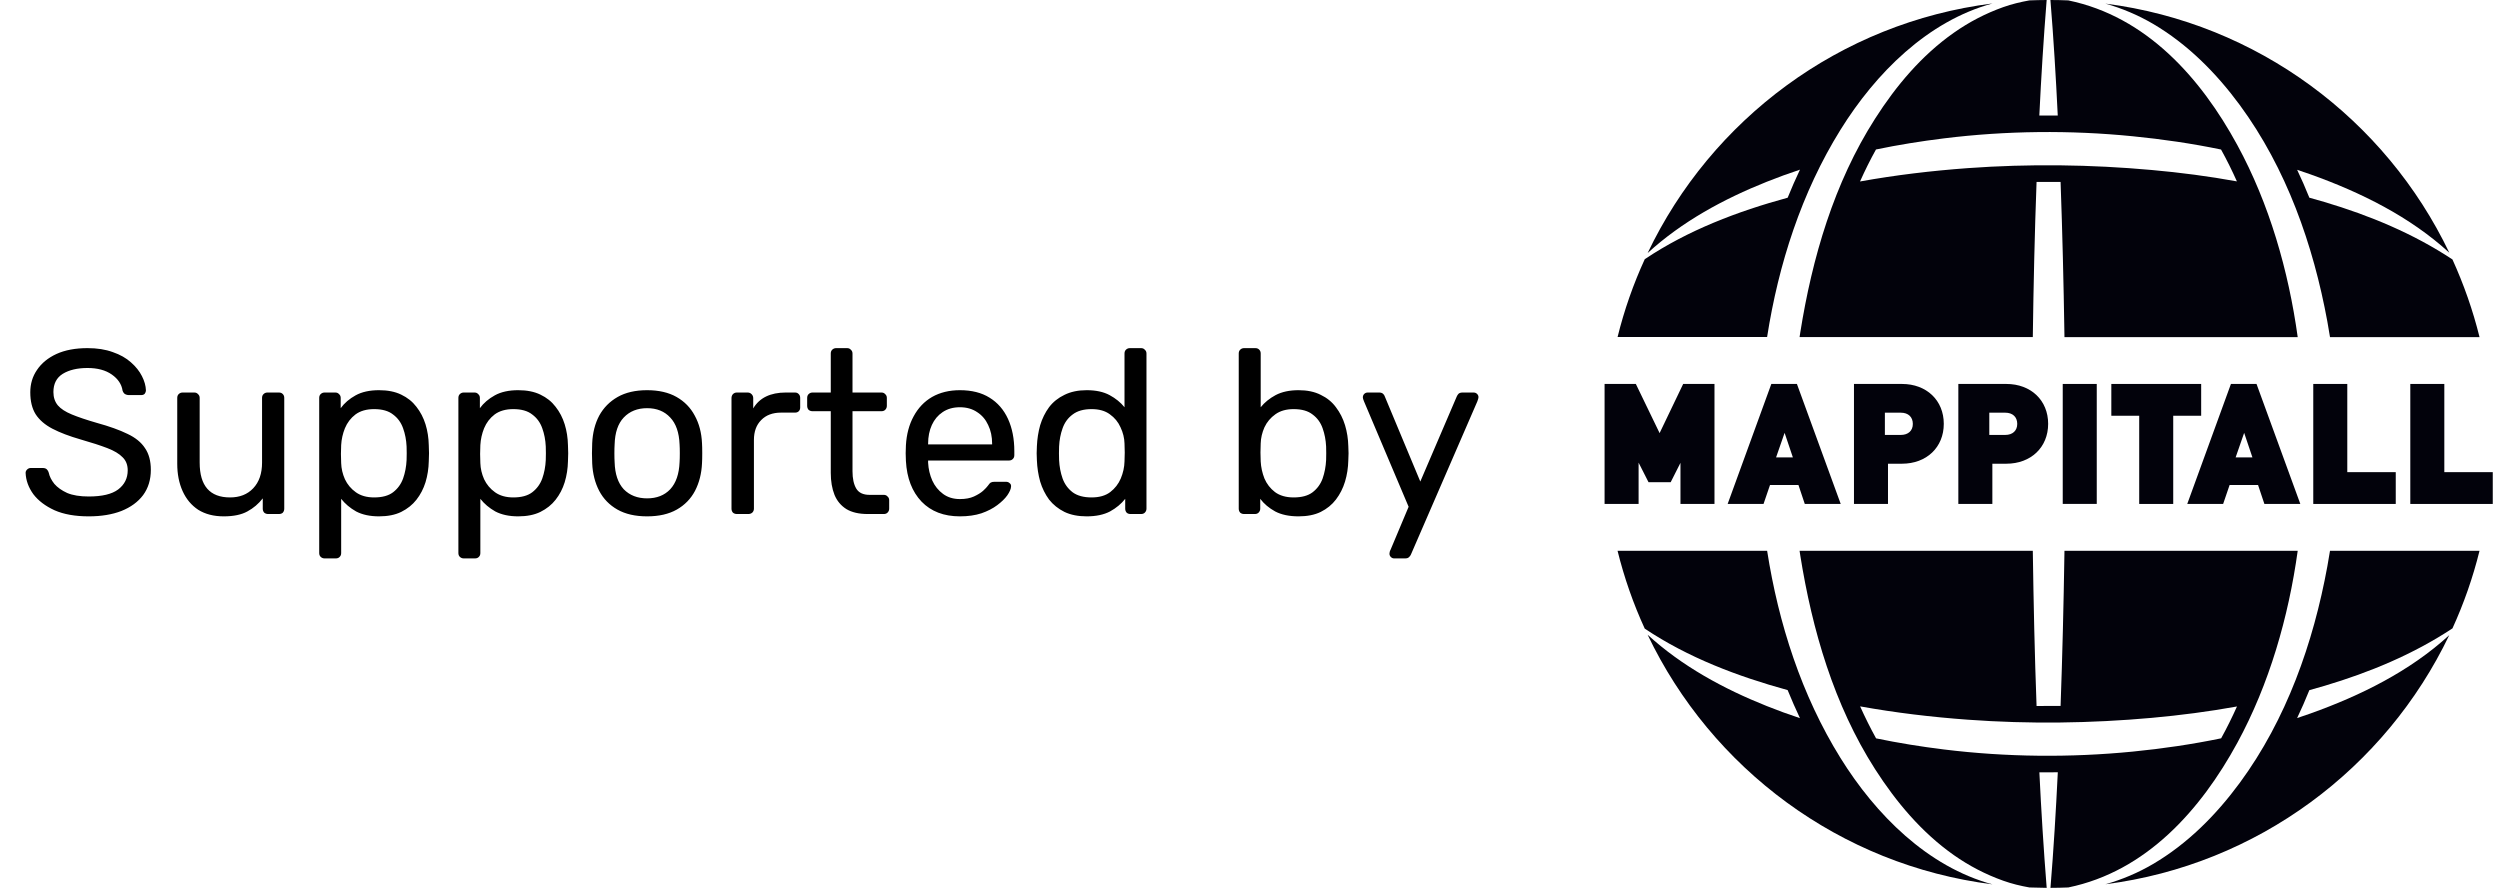 <svg width="107" height="38" viewBox="0 0 107 38" fill="none" xmlns="http://www.w3.org/2000/svg">
<path d="M3.796 22.1C3.216 22.1 2.729 22.013 2.336 21.84C1.942 21.66 1.639 21.43 1.426 21.15C1.219 20.863 1.109 20.56 1.096 20.24C1.096 20.187 1.116 20.14 1.156 20.1C1.202 20.053 1.256 20.03 1.316 20.03H1.826C1.906 20.03 1.966 20.05 2.006 20.09C2.046 20.13 2.072 20.177 2.086 20.23C2.119 20.39 2.199 20.55 2.326 20.71C2.459 20.863 2.642 20.993 2.876 21.1C3.116 21.2 3.422 21.25 3.796 21.25C4.369 21.25 4.789 21.15 5.056 20.95C5.329 20.743 5.466 20.47 5.466 20.13C5.466 19.897 5.392 19.71 5.246 19.57C5.106 19.423 4.889 19.293 4.596 19.18C4.302 19.067 3.922 18.943 3.456 18.81C2.969 18.67 2.566 18.517 2.246 18.35C1.926 18.183 1.686 17.977 1.526 17.73C1.372 17.483 1.296 17.17 1.296 16.79C1.296 16.43 1.392 16.11 1.586 15.83C1.779 15.543 2.056 15.317 2.416 15.15C2.782 14.983 3.226 14.9 3.746 14.9C4.159 14.9 4.519 14.957 4.826 15.07C5.139 15.177 5.399 15.323 5.606 15.51C5.812 15.69 5.969 15.887 6.076 16.1C6.182 16.307 6.239 16.51 6.246 16.71C6.246 16.757 6.229 16.803 6.196 16.85C6.162 16.89 6.109 16.91 6.036 16.91H5.506C5.459 16.91 5.409 16.897 5.356 16.87C5.309 16.843 5.272 16.793 5.246 16.72C5.206 16.447 5.052 16.217 4.786 16.03C4.519 15.843 4.172 15.75 3.746 15.75C3.312 15.75 2.959 15.833 2.686 16C2.419 16.167 2.286 16.427 2.286 16.78C2.286 17.007 2.349 17.197 2.476 17.35C2.602 17.497 2.802 17.627 3.076 17.74C3.349 17.853 3.706 17.973 4.146 18.1C4.679 18.247 5.116 18.403 5.456 18.57C5.796 18.73 6.046 18.933 6.206 19.18C6.372 19.42 6.456 19.73 6.456 20.11C6.456 20.53 6.346 20.89 6.126 21.19C5.906 21.483 5.596 21.71 5.196 21.87C4.802 22.023 4.336 22.1 3.796 22.1ZM9.576 22.1C9.15 22.1 8.786 22.007 8.486 21.82C8.193 21.627 7.97 21.36 7.816 21.02C7.663 20.68 7.586 20.29 7.586 19.85V17.03C7.586 16.963 7.606 16.91 7.646 16.87C7.693 16.823 7.75 16.8 7.816 16.8H8.316C8.383 16.8 8.436 16.823 8.476 16.87C8.523 16.91 8.546 16.963 8.546 17.03V19.8C8.546 20.793 8.98 21.29 9.846 21.29C10.26 21.29 10.59 21.16 10.836 20.9C11.09 20.633 11.216 20.267 11.216 19.8V17.03C11.216 16.963 11.236 16.91 11.277 16.87C11.323 16.823 11.38 16.8 11.447 16.8H11.937C12.01 16.8 12.066 16.823 12.107 16.87C12.146 16.91 12.166 16.963 12.166 17.03V21.77C12.166 21.837 12.146 21.893 12.107 21.94C12.066 21.98 12.01 22 11.937 22H11.476C11.41 22 11.353 21.98 11.306 21.94C11.267 21.893 11.246 21.837 11.246 21.77V21.33C11.066 21.563 10.847 21.75 10.586 21.89C10.333 22.03 9.996 22.1 9.576 22.1ZM13.892 23.9C13.825 23.9 13.769 23.877 13.722 23.83C13.682 23.79 13.662 23.737 13.662 23.67V17.03C13.662 16.963 13.682 16.91 13.722 16.87C13.769 16.823 13.825 16.8 13.892 16.8H14.352C14.419 16.8 14.472 16.823 14.512 16.87C14.559 16.91 14.582 16.963 14.582 17.03V17.47C14.742 17.25 14.955 17.067 15.222 16.92C15.489 16.773 15.822 16.7 16.222 16.7C16.595 16.7 16.912 16.763 17.172 16.89C17.439 17.017 17.655 17.19 17.822 17.41C17.995 17.63 18.125 17.88 18.212 18.16C18.299 18.44 18.345 18.74 18.352 19.06C18.359 19.167 18.362 19.28 18.362 19.4C18.362 19.52 18.359 19.633 18.352 19.74C18.345 20.053 18.299 20.353 18.212 20.64C18.125 20.92 17.995 21.17 17.822 21.39C17.655 21.603 17.439 21.777 17.172 21.91C16.912 22.037 16.595 22.1 16.222 22.1C15.835 22.1 15.509 22.03 15.242 21.89C14.982 21.743 14.769 21.563 14.602 21.35V23.67C14.602 23.737 14.582 23.79 14.542 23.83C14.502 23.877 14.445 23.9 14.372 23.9H13.892ZM16.012 21.29C16.359 21.29 16.629 21.217 16.822 21.07C17.022 20.917 17.165 20.72 17.252 20.48C17.339 20.233 17.389 19.97 17.402 19.69C17.409 19.497 17.409 19.303 17.402 19.11C17.389 18.83 17.339 18.57 17.252 18.33C17.165 18.083 17.022 17.887 16.822 17.74C16.629 17.587 16.359 17.51 16.012 17.51C15.685 17.51 15.419 17.587 15.212 17.74C15.012 17.893 14.862 18.09 14.762 18.33C14.669 18.563 14.615 18.803 14.602 19.05C14.595 19.157 14.592 19.283 14.592 19.43C14.592 19.577 14.595 19.707 14.602 19.82C14.609 20.053 14.662 20.283 14.762 20.51C14.869 20.737 15.025 20.923 15.232 21.07C15.439 21.217 15.699 21.29 16.012 21.29ZM19.849 23.9C19.782 23.9 19.726 23.877 19.679 23.83C19.639 23.79 19.619 23.737 19.619 23.67V17.03C19.619 16.963 19.639 16.91 19.679 16.87C19.726 16.823 19.782 16.8 19.849 16.8H20.309C20.376 16.8 20.429 16.823 20.469 16.87C20.516 16.91 20.539 16.963 20.539 17.03V17.47C20.699 17.25 20.913 17.067 21.179 16.92C21.446 16.773 21.779 16.7 22.179 16.7C22.552 16.7 22.869 16.763 23.129 16.89C23.396 17.017 23.613 17.19 23.779 17.41C23.953 17.63 24.082 17.88 24.169 18.16C24.256 18.44 24.302 18.74 24.309 19.06C24.316 19.167 24.319 19.28 24.319 19.4C24.319 19.52 24.316 19.633 24.309 19.74C24.302 20.053 24.256 20.353 24.169 20.64C24.082 20.92 23.953 21.17 23.779 21.39C23.613 21.603 23.396 21.777 23.129 21.91C22.869 22.037 22.552 22.1 22.179 22.1C21.793 22.1 21.466 22.03 21.199 21.89C20.939 21.743 20.726 21.563 20.559 21.35V23.67C20.559 23.737 20.539 23.79 20.499 23.83C20.459 23.877 20.402 23.9 20.329 23.9H19.849ZM21.969 21.29C22.316 21.29 22.586 21.217 22.779 21.07C22.979 20.917 23.122 20.72 23.209 20.48C23.296 20.233 23.346 19.97 23.359 19.69C23.366 19.497 23.366 19.303 23.359 19.11C23.346 18.83 23.296 18.57 23.209 18.33C23.122 18.083 22.979 17.887 22.779 17.74C22.586 17.587 22.316 17.51 21.969 17.51C21.642 17.51 21.376 17.587 21.169 17.74C20.969 17.893 20.819 18.09 20.719 18.33C20.626 18.563 20.573 18.803 20.559 19.05C20.552 19.157 20.549 19.283 20.549 19.43C20.549 19.577 20.552 19.707 20.559 19.82C20.566 20.053 20.619 20.283 20.719 20.51C20.826 20.737 20.983 20.923 21.189 21.07C21.396 21.217 21.656 21.29 21.969 21.29ZM27.696 22.1C27.189 22.1 26.766 22.003 26.426 21.81C26.086 21.617 25.826 21.35 25.646 21.01C25.466 20.663 25.366 20.27 25.346 19.83C25.34 19.717 25.336 19.573 25.336 19.4C25.336 19.22 25.34 19.077 25.346 18.97C25.366 18.523 25.466 18.13 25.646 17.79C25.833 17.45 26.096 17.183 26.436 16.99C26.776 16.797 27.196 16.7 27.696 16.7C28.196 16.7 28.616 16.797 28.956 16.99C29.296 17.183 29.556 17.45 29.736 17.79C29.923 18.13 30.026 18.523 30.046 18.97C30.053 19.077 30.056 19.22 30.056 19.4C30.056 19.573 30.053 19.717 30.046 19.83C30.026 20.27 29.926 20.663 29.746 21.01C29.566 21.35 29.306 21.617 28.966 21.81C28.626 22.003 28.203 22.1 27.696 22.1ZM27.696 21.33C28.11 21.33 28.439 21.2 28.686 20.94C28.933 20.673 29.066 20.287 29.086 19.78C29.093 19.68 29.096 19.553 29.096 19.4C29.096 19.247 29.093 19.12 29.086 19.02C29.066 18.513 28.933 18.13 28.686 17.87C28.439 17.603 28.11 17.47 27.696 17.47C27.283 17.47 26.95 17.603 26.696 17.87C26.45 18.13 26.32 18.513 26.306 19.02C26.299 19.12 26.296 19.247 26.296 19.4C26.296 19.553 26.299 19.68 26.306 19.78C26.32 20.287 26.45 20.673 26.696 20.94C26.95 21.2 27.283 21.33 27.696 21.33ZM31.538 22C31.472 22 31.415 21.98 31.368 21.94C31.328 21.893 31.308 21.837 31.308 21.77V17.04C31.308 16.973 31.328 16.917 31.368 16.87C31.415 16.823 31.472 16.8 31.538 16.8H31.998C32.065 16.8 32.122 16.823 32.168 16.87C32.215 16.917 32.238 16.973 32.238 17.04V17.48C32.372 17.253 32.555 17.083 32.788 16.97C33.022 16.857 33.302 16.8 33.628 16.8H34.028C34.095 16.8 34.148 16.823 34.188 16.87C34.228 16.91 34.248 16.963 34.248 17.03V17.44C34.248 17.507 34.228 17.56 34.188 17.6C34.148 17.64 34.095 17.66 34.028 17.66H33.428C33.068 17.66 32.785 17.767 32.578 17.98C32.372 18.187 32.268 18.47 32.268 18.83V21.77C32.268 21.837 32.245 21.893 32.198 21.94C32.152 21.98 32.095 22 32.028 22H31.538ZM37.137 22C36.764 22 36.461 21.93 36.227 21.79C35.994 21.643 35.824 21.44 35.717 21.18C35.611 20.913 35.557 20.6 35.557 20.24V17.6H34.777C34.711 17.6 34.654 17.58 34.607 17.54C34.567 17.493 34.547 17.437 34.547 17.37V17.03C34.547 16.963 34.567 16.91 34.607 16.87C34.654 16.823 34.711 16.8 34.777 16.8H35.557V15.13C35.557 15.063 35.577 15.01 35.617 14.97C35.664 14.923 35.721 14.9 35.787 14.9H36.257C36.324 14.9 36.377 14.923 36.417 14.97C36.464 15.01 36.487 15.063 36.487 15.13V16.8H37.727C37.794 16.8 37.847 16.823 37.887 16.87C37.934 16.91 37.957 16.963 37.957 17.03V17.37C37.957 17.437 37.934 17.493 37.887 17.54C37.847 17.58 37.794 17.6 37.727 17.6H36.487V20.17C36.487 20.483 36.541 20.73 36.647 20.91C36.754 21.09 36.944 21.18 37.217 21.18H37.827C37.894 21.18 37.947 21.203 37.987 21.25C38.034 21.29 38.057 21.343 38.057 21.41V21.77C38.057 21.837 38.034 21.893 37.987 21.94C37.947 21.98 37.894 22 37.827 22H37.137ZM41.083 22.1C40.397 22.1 39.85 21.89 39.443 21.47C39.037 21.043 38.813 20.463 38.773 19.73C38.767 19.643 38.763 19.533 38.763 19.4C38.763 19.26 38.767 19.147 38.773 19.06C38.8 18.587 38.91 18.173 39.103 17.82C39.297 17.46 39.56 17.183 39.893 16.99C40.233 16.797 40.63 16.7 41.083 16.7C41.59 16.7 42.013 16.807 42.353 17.02C42.7 17.233 42.963 17.537 43.143 17.93C43.323 18.323 43.413 18.783 43.413 19.31V19.48C43.413 19.553 43.39 19.61 43.343 19.65C43.303 19.69 43.25 19.71 43.183 19.71H39.723C39.723 19.717 39.723 19.73 39.723 19.75C39.723 19.77 39.723 19.787 39.723 19.8C39.737 20.073 39.797 20.33 39.903 20.57C40.01 20.803 40.163 20.993 40.363 21.14C40.563 21.287 40.803 21.36 41.083 21.36C41.323 21.36 41.523 21.323 41.683 21.25C41.843 21.177 41.973 21.097 42.073 21.01C42.173 20.917 42.24 20.847 42.273 20.8C42.333 20.713 42.38 20.663 42.413 20.65C42.447 20.63 42.5 20.62 42.573 20.62H43.053C43.12 20.62 43.173 20.64 43.213 20.68C43.26 20.713 43.28 20.763 43.273 20.83C43.267 20.93 43.213 21.053 43.113 21.2C43.013 21.34 42.87 21.48 42.683 21.62C42.497 21.76 42.27 21.877 42.003 21.97C41.737 22.057 41.43 22.1 41.083 22.1ZM39.723 19.02H42.463V18.99C42.463 18.69 42.407 18.423 42.293 18.19C42.187 17.957 42.03 17.773 41.823 17.64C41.617 17.5 41.37 17.43 41.083 17.43C40.797 17.43 40.55 17.5 40.343 17.64C40.143 17.773 39.99 17.957 39.883 18.19C39.777 18.423 39.723 18.69 39.723 18.99V19.02ZM46.509 22.1C46.142 22.1 45.826 22.037 45.559 21.91C45.292 21.777 45.072 21.6 44.899 21.38C44.733 21.153 44.606 20.897 44.519 20.61C44.439 20.323 44.392 20.02 44.379 19.7C44.373 19.593 44.369 19.493 44.369 19.4C44.369 19.307 44.373 19.207 44.379 19.1C44.392 18.787 44.439 18.487 44.519 18.2C44.606 17.913 44.733 17.657 44.899 17.43C45.072 17.203 45.292 17.027 45.559 16.9C45.826 16.767 46.142 16.7 46.509 16.7C46.903 16.7 47.229 16.77 47.489 16.91C47.749 17.05 47.962 17.223 48.129 17.43V15.13C48.129 15.063 48.149 15.01 48.189 14.97C48.236 14.923 48.292 14.9 48.359 14.9H48.839C48.906 14.9 48.959 14.923 48.999 14.97C49.046 15.01 49.069 15.063 49.069 15.13V21.77C49.069 21.837 49.046 21.893 48.999 21.94C48.959 21.98 48.906 22 48.839 22H48.389C48.316 22 48.259 21.98 48.219 21.94C48.179 21.893 48.159 21.837 48.159 21.77V21.35C47.992 21.563 47.776 21.743 47.509 21.89C47.242 22.03 46.909 22.1 46.509 22.1ZM46.719 21.29C47.053 21.29 47.319 21.213 47.519 21.06C47.719 20.907 47.869 20.713 47.969 20.48C48.069 20.24 48.123 19.997 48.129 19.75C48.136 19.643 48.139 19.517 48.139 19.37C48.139 19.217 48.136 19.087 48.129 18.98C48.123 18.747 48.066 18.517 47.959 18.29C47.859 18.063 47.706 17.877 47.499 17.73C47.299 17.583 47.039 17.51 46.719 17.51C46.379 17.51 46.109 17.587 45.909 17.74C45.709 17.887 45.566 18.083 45.479 18.33C45.392 18.57 45.343 18.83 45.329 19.11C45.322 19.303 45.322 19.497 45.329 19.69C45.343 19.97 45.392 20.233 45.479 20.48C45.566 20.72 45.709 20.917 45.909 21.07C46.109 21.217 46.379 21.29 46.719 21.29ZM55.578 22.1C55.178 22.1 54.844 22.03 54.578 21.89C54.311 21.743 54.098 21.563 53.938 21.35V21.77C53.938 21.837 53.914 21.893 53.868 21.94C53.828 21.98 53.774 22 53.708 22H53.248C53.181 22 53.124 21.98 53.078 21.94C53.038 21.893 53.018 21.837 53.018 21.77V15.13C53.018 15.063 53.038 15.01 53.078 14.97C53.124 14.923 53.181 14.9 53.248 14.9H53.728C53.801 14.9 53.858 14.923 53.898 14.97C53.938 15.01 53.958 15.063 53.958 15.13V17.43C54.124 17.223 54.338 17.05 54.598 16.91C54.864 16.77 55.191 16.7 55.578 16.7C55.951 16.7 56.268 16.767 56.528 16.9C56.794 17.027 57.011 17.203 57.178 17.43C57.351 17.657 57.481 17.913 57.568 18.2C57.654 18.487 57.701 18.787 57.708 19.1C57.714 19.207 57.718 19.307 57.718 19.4C57.718 19.493 57.714 19.593 57.708 19.7C57.701 20.02 57.654 20.323 57.568 20.61C57.481 20.897 57.351 21.153 57.178 21.38C57.011 21.6 56.794 21.777 56.528 21.91C56.268 22.037 55.951 22.1 55.578 22.1ZM55.368 21.29C55.714 21.29 55.984 21.217 56.178 21.07C56.378 20.917 56.521 20.72 56.608 20.48C56.694 20.233 56.744 19.97 56.758 19.69C56.764 19.497 56.764 19.303 56.758 19.11C56.744 18.83 56.694 18.57 56.608 18.33C56.521 18.083 56.378 17.887 56.178 17.74C55.984 17.587 55.714 17.51 55.368 17.51C55.054 17.51 54.794 17.583 54.588 17.73C54.381 17.877 54.224 18.063 54.118 18.29C54.018 18.517 53.964 18.747 53.958 18.98C53.951 19.087 53.948 19.217 53.948 19.37C53.948 19.517 53.951 19.643 53.958 19.75C53.971 19.997 54.024 20.24 54.118 20.48C54.218 20.713 54.368 20.907 54.568 21.06C54.774 21.213 55.041 21.29 55.368 21.29ZM59.669 23.9C59.616 23.9 59.569 23.88 59.529 23.84C59.489 23.8 59.469 23.753 59.469 23.7C59.469 23.673 59.473 23.647 59.48 23.62C59.486 23.593 59.499 23.56 59.52 23.52L60.289 21.69L58.38 17.18C58.346 17.1 58.33 17.043 58.33 17.01C58.33 16.95 58.349 16.9 58.389 16.86C58.429 16.82 58.48 16.8 58.539 16.8H59.029C59.096 16.8 59.15 16.817 59.19 16.85C59.23 16.883 59.256 16.923 59.27 16.97L60.789 20.61L62.349 16.97C62.37 16.923 62.396 16.883 62.429 16.85C62.469 16.817 62.526 16.8 62.599 16.8H63.069C63.13 16.8 63.179 16.82 63.219 16.86C63.26 16.9 63.279 16.947 63.279 17C63.279 17.033 63.263 17.093 63.23 17.18L60.389 23.73C60.37 23.777 60.34 23.817 60.3 23.85C60.266 23.883 60.213 23.9 60.139 23.9H59.669Z" fill="black"/>
<path d="M71.031 18.537L70.014 16.433H68.676V21.569H70.132V19.801L70.556 20.637H71.506L71.924 19.809V21.569H73.38V16.433H72.04L71.031 18.537Z" fill="#02020B"/>
<path d="M75.813 16.433L73.944 21.567H75.48L75.756 20.759H76.974L77.244 21.567H78.782L76.908 16.433H75.813ZM76.381 18.526L76.735 19.577H76.016L76.381 18.526Z" fill="#02020B"/>
<path d="M95.484 16.433L93.615 21.567H95.151L95.427 20.759H96.645L96.915 21.567H98.453L96.579 16.433H95.484ZM96.05 18.526L96.404 19.577H95.685L96.05 18.526Z" fill="#02020B"/>
<path d="M81.403 16.433H79.35V21.567H80.806V19.847H81.403C82.458 19.847 83.194 19.145 83.194 18.14C83.194 17.136 82.458 16.433 81.403 16.433ZM81.357 18.615H80.673V17.663H81.357C81.673 17.663 81.869 17.847 81.869 18.142C81.871 18.433 81.673 18.615 81.357 18.615Z" fill="#02020B"/>
<path d="M85.87 16.433H83.817V21.567H85.273V19.847H85.87C86.925 19.847 87.661 19.145 87.661 18.14C87.661 17.136 86.925 16.433 85.87 16.433ZM85.826 18.615H85.142V17.663H85.826C86.142 17.663 86.338 17.847 86.338 18.142C86.338 18.433 86.142 18.615 85.826 18.615Z" fill="#02020B"/>
<path d="M89.741 16.433H88.285V21.567H89.741V16.433Z" fill="#02020B"/>
<path d="M94.21 16.433H90.365V17.794H91.558V21.569H93.014V17.794H94.21V16.433Z" fill="#02020B"/>
<path d="M100.464 16.433H99.008V21.569H102.538V20.208H100.464V16.433Z" fill="#02020B"/>
<path d="M104.617 20.208V16.433H103.161V21.569H106.69V20.208H104.617Z" fill="#02020B"/>
<path d="M85.279 0.148C78.744 0.971 73.245 5.113 70.519 10.83C71.99 9.483 73.77 8.517 75.621 7.778C76.088 7.591 76.562 7.42 77.039 7.261C76.853 7.652 76.678 8.053 76.512 8.462C74.37 9.047 72.247 9.851 70.396 11.093C69.909 12.155 69.517 13.269 69.232 14.425H75.632C76.119 11.311 77.103 8.24 78.772 5.556C80.276 3.136 82.498 0.903 85.279 0.148Z" fill="#02020B"/>
<path d="M88.522 0.017C88.269 0.006 88.015 0 87.758 0C87.893 1.646 87.992 3.296 88.072 4.946C87.809 4.942 87.545 4.942 87.283 4.944C87.363 3.294 87.465 1.646 87.597 0C87.349 0.002 87.102 0.006 86.857 0.017C86.477 0.086 86.103 0.175 85.736 0.306C84.985 0.574 84.278 0.941 83.622 1.403C82.246 2.37 81.155 3.668 80.254 5.079C78.496 7.824 77.56 11.04 77.051 14.235C77.041 14.3 77.032 14.362 77.022 14.427H87.004C87.034 12.213 87.083 9.998 87.165 7.786C87.507 7.782 87.849 7.784 88.193 7.787C88.271 9.954 88.323 12.121 88.357 14.288C88.357 14.336 88.359 14.381 88.359 14.429H98.342C97.948 11.585 97.125 8.719 95.758 6.21C94.19 3.326 91.856 0.703 88.522 0.017ZM92.097 7.276C89.482 7.04 86.842 7.006 84.221 7.196C82.677 7.309 81.136 7.491 79.609 7.767C79.822 7.291 80.049 6.835 80.292 6.398C81.252 6.198 82.223 6.043 83.194 5.923C85.867 5.592 88.602 5.565 91.282 5.832C92.55 5.957 93.814 6.141 95.061 6.4C95.302 6.835 95.528 7.289 95.739 7.763C94.536 7.544 93.318 7.385 92.097 7.276Z" fill="#02020B"/>
<path d="M104.965 11.105C103.288 9.995 101.421 9.221 99.492 8.647C99.275 8.583 99.059 8.522 98.84 8.461C98.677 8.054 98.502 7.657 98.317 7.267C98.511 7.332 98.703 7.397 98.895 7.465C101.032 8.229 103.144 9.271 104.83 10.816C102.104 5.117 96.624 0.987 90.112 0.155C90.823 0.356 91.503 0.643 92.144 1.017C93.624 1.886 94.849 3.118 95.862 4.494C97.858 7.206 99.009 10.48 99.612 13.768C99.652 13.986 99.69 14.207 99.724 14.428H106.124C105.839 13.276 105.447 12.164 104.965 11.105Z" fill="#02020B"/>
<path d="M80.254 32.921C81.157 34.329 82.246 35.627 83.622 36.597C84.276 37.057 84.985 37.426 85.737 37.694C86.104 37.825 86.479 37.916 86.859 37.983C87.104 37.992 87.351 37.998 87.598 38C87.467 36.354 87.365 34.706 87.285 33.056C87.547 33.058 87.809 33.058 88.074 33.054C87.994 34.704 87.895 36.354 87.76 38C88.017 37.998 88.271 37.994 88.524 37.983C91.856 37.296 94.19 34.671 95.758 31.792C97.123 29.283 97.948 26.416 98.342 23.573H88.359C88.359 23.62 88.357 23.666 88.357 23.713C88.323 25.88 88.271 28.047 88.193 30.214C87.849 30.218 87.507 30.218 87.165 30.216C87.083 28.003 87.036 25.789 87.004 23.575H77.022C77.032 23.639 77.041 23.702 77.051 23.767C77.56 26.96 78.496 30.176 80.254 32.921ZM84.223 30.803C86.844 30.995 89.482 30.959 92.099 30.724C93.318 30.613 94.536 30.456 95.743 30.237C95.532 30.708 95.306 31.163 95.065 31.6C93.816 31.858 92.554 32.043 91.286 32.168C88.606 32.432 85.871 32.406 83.198 32.077C82.225 31.957 81.255 31.801 80.296 31.602C80.054 31.163 79.826 30.706 79.613 30.233C81.136 30.507 82.677 30.691 84.223 30.803Z" fill="#02020B"/>
<path d="M98.895 30.535C98.703 30.604 98.511 30.668 98.317 30.733C98.502 30.343 98.677 29.946 98.84 29.539C99.059 29.48 99.275 29.418 99.492 29.353C101.42 28.779 103.286 28.005 104.965 26.895C105.449 25.837 105.839 24.725 106.124 23.573H99.724C99.69 23.793 99.652 24.012 99.612 24.232C99.011 27.521 97.858 30.794 95.862 33.506C94.849 34.882 93.624 36.116 92.144 36.983C91.503 37.359 90.823 37.646 90.112 37.846C96.624 37.013 102.102 32.883 104.828 27.184C103.145 28.728 101.032 29.771 98.895 30.535Z" fill="#02020B"/>
<path d="M78.773 32.442C77.105 29.758 76.12 26.686 75.633 23.573H69.231C69.517 24.729 69.908 25.844 70.395 26.905C72.248 28.146 74.369 28.948 76.511 29.536C76.677 29.944 76.854 30.346 77.038 30.737C76.561 30.579 76.088 30.408 75.62 30.22C73.769 29.481 71.99 28.515 70.518 27.167C73.246 32.885 78.745 37.027 85.278 37.85C82.499 37.097 80.277 34.864 78.773 32.442Z" fill="#02020B"/>
</svg>
